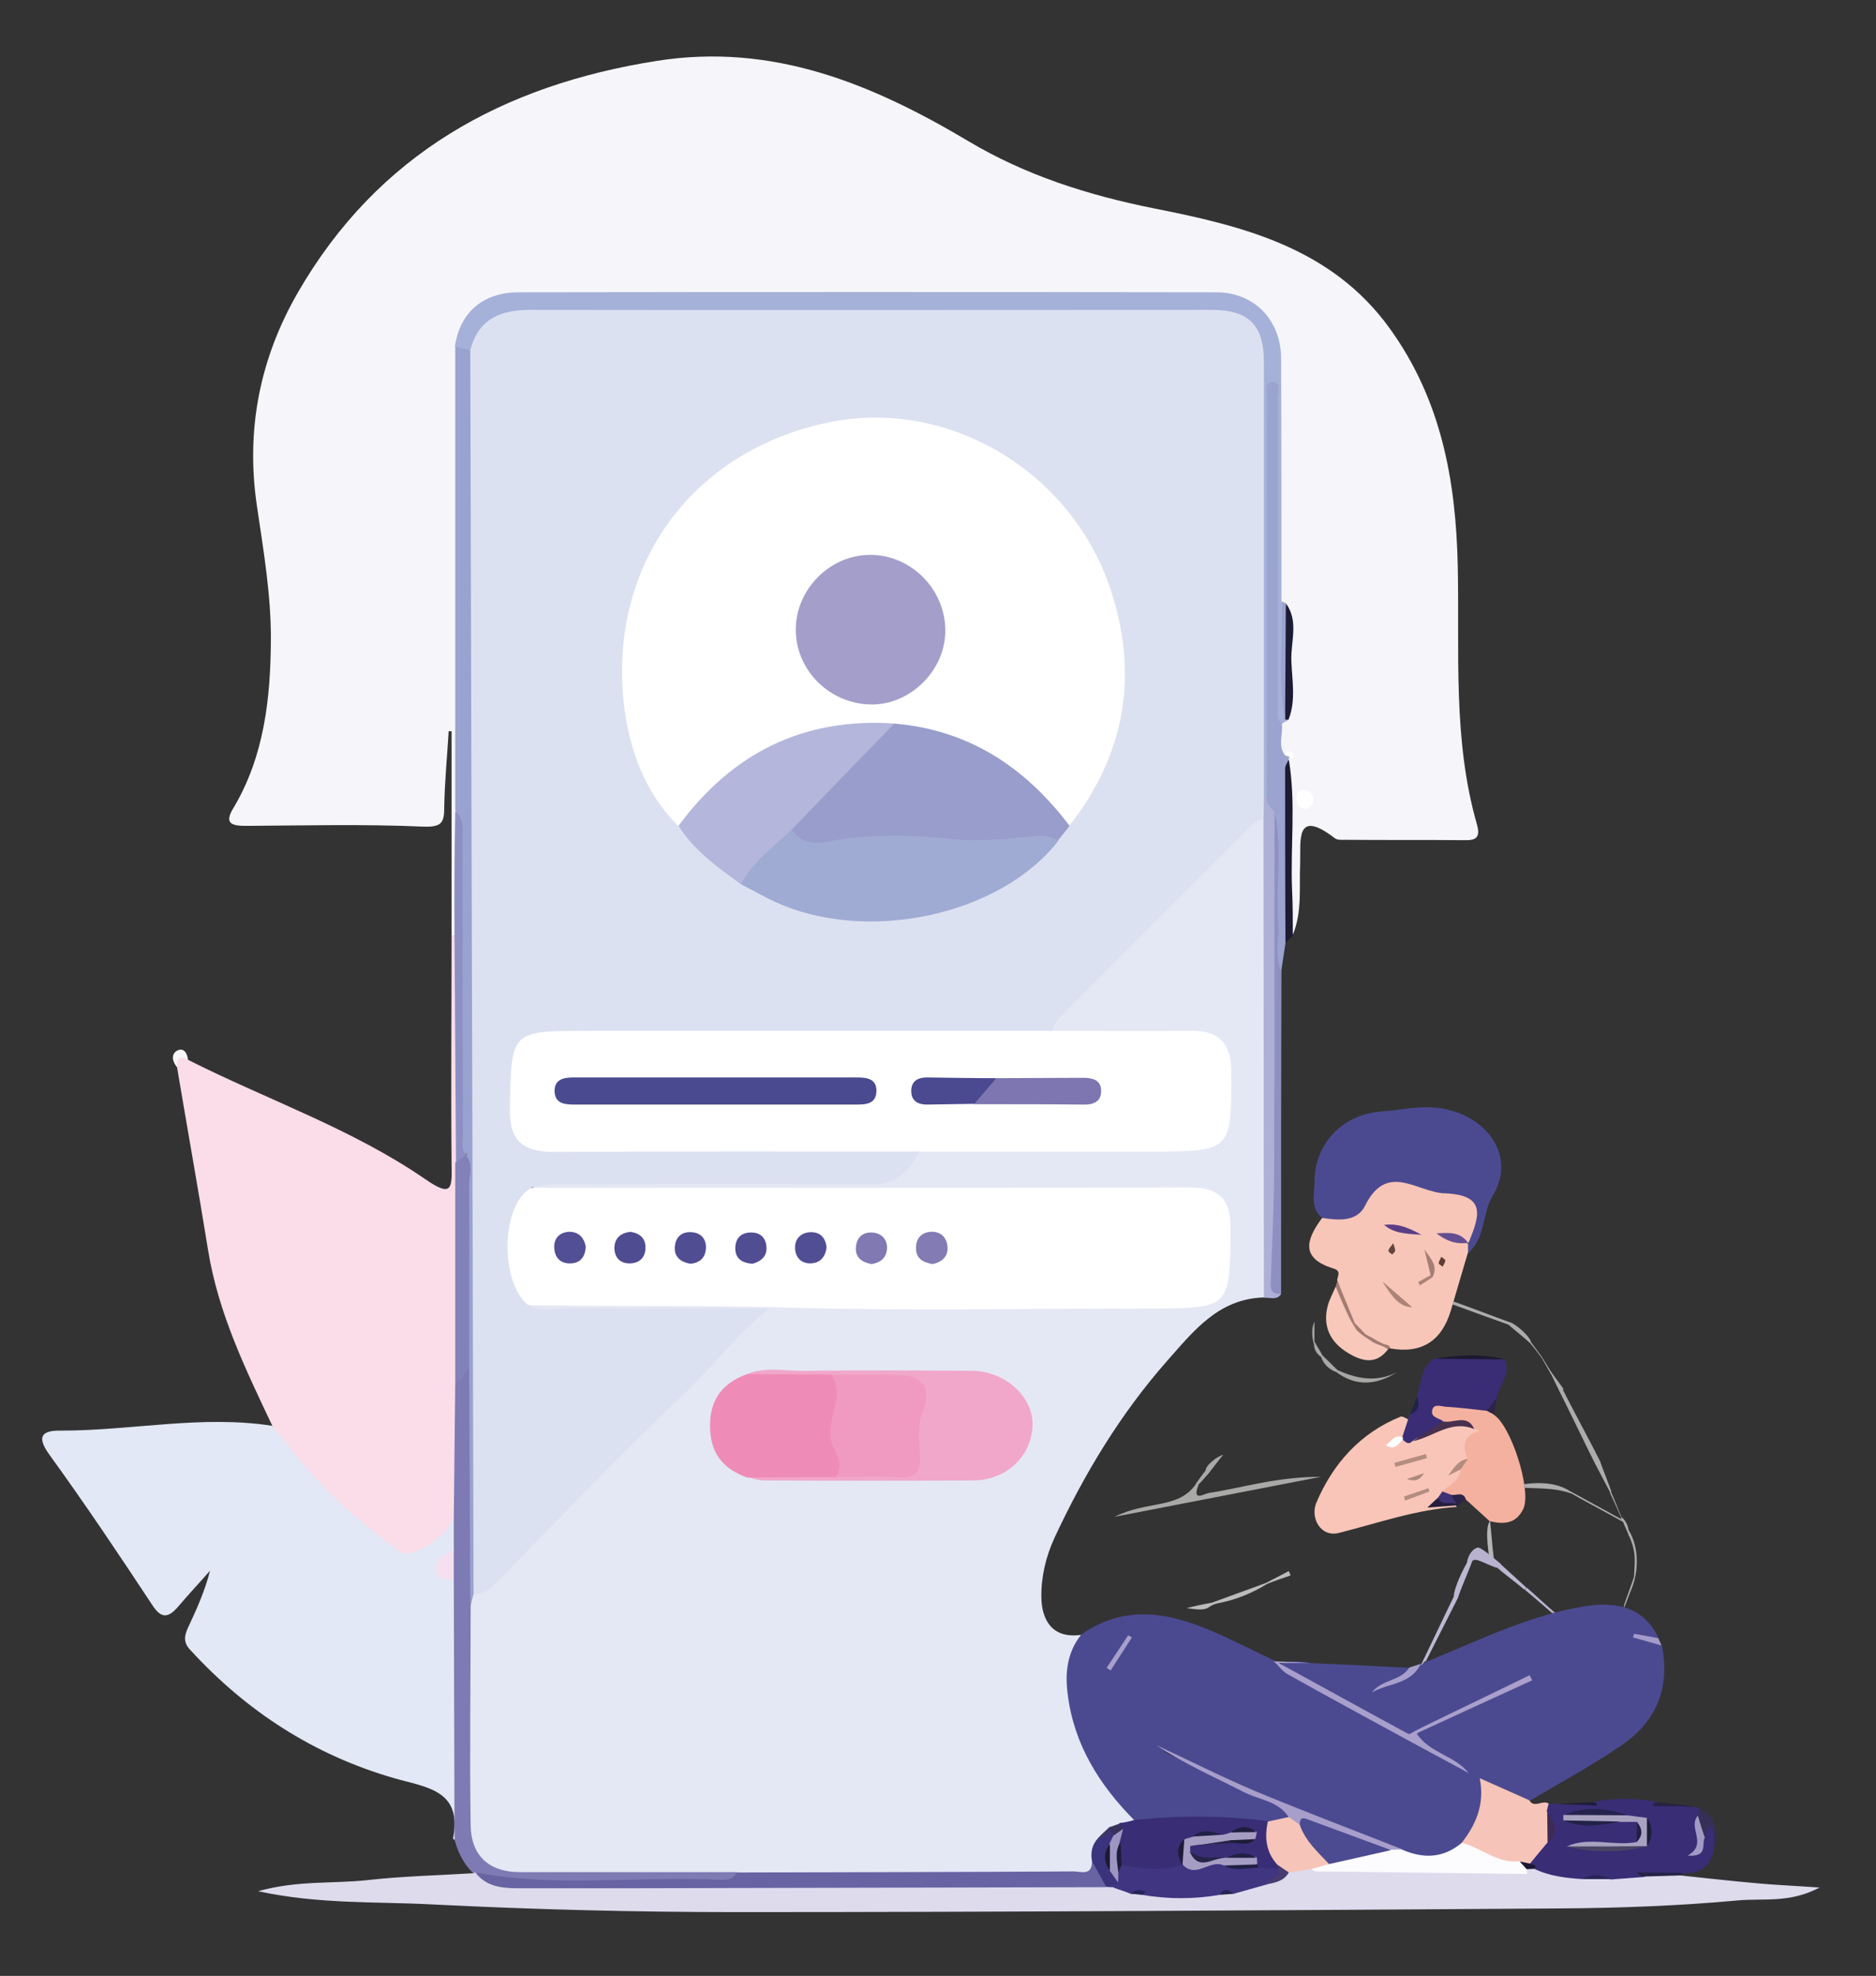 <?xml version="1.0" encoding="utf-8"?>
<!-- Generator: Adobe Illustrator 25.4.1, SVG Export Plug-In . SVG Version: 6.00 Build 0)  -->
<svg version="1.1" id="Layer_1" xmlns="http://www.w3.org/2000/svg" xmlns:xlink="http://www.w3.org/1999/xlink" x="0px" y="0px"
	 viewBox="0 0 511.8 538.8" style="enable-background:new 0 0 511.8 538.8;" xml:space="preserve">
<rect x="0" y="0" width="511.8" height="538.8" fill="#333333" stroke="none"/>
<style type="text/css">
	.st0{fill:#F6F6FA;}
	.st1{fill:#E4E8F5;}
	.st2{fill:#4B4A91;}
	.st3{fill:#FADDE9;}
	.st4{fill:#E2E8F5;}
	.st5{fill:#DEDBED;}
	.st6{fill:#F8C6B8;}
	.st7{fill:#F8C5B8;}
	.st8{fill:#7E7AB3;}
	.st9{fill:#392D76;}
	.st10{fill:#9BA3CF;}
	.st11{fill:#F5B19F;}
	.st12{fill:#AFB0D6;}
	.st13{fill:#F6C4B8;}
	.st14{fill:#3A2D75;}
	.st15{fill:#8F90C2;}
	.st16{fill:#F8C8BA;}
	.st17{fill:#A89FCB;}
	.st18{fill:#1C1B34;}
	.st19{fill:#A79FCB;}
	.st20{fill:#1B1930;}
	.st21{fill:#362F58;}
	.st22{fill:#BEB9CF;}
	.st23{fill:#ACACAC;}
	.st24{fill:#262344;}
	.st25{fill:#A27C72;}
	.st26{fill:#AD887C;}
	.st27{fill:#242346;}
	.st28{fill:#BEB8D3;}
	.st29{fill:#A49BC8;}
	.st30{fill:#1E1D3B;}
	.st31{fill:#B7B6B7;}
	.st32{fill:#BCB6D0;}
	.st33{fill:#B9B2CE;}
	.st34{fill:#BCB8D1;}
	.st35{fill:#BCBBBB;}
	.st36{fill:#2D2348;}
	.st37{fill:#2E2448;}
	.st38{fill:#222247;}
	.st39{fill:#BAB4CE;}
	.st40{fill:#BAB4D1;}
	.st41{fill:#A9A9A8;}
	.st42{fill:#342D54;}
	.st43{fill:#A9A8A8;}
	.st44{fill:#A8A7A6;}
	.st45{fill:#A3A2A2;}
	.st46{fill:#A5B1D8;}
	.st47{fill:#9AA2CF;}
	.st48{fill:#8C8FC2;}
	.st49{fill:#1D1C36;}
	.st50{fill:#FFFFFF;}
	.st51{fill:#DCE1F1;}
	.st52{fill:#F1A7CA;}
	.st53{fill:#EE8CB7;}
	.st54{fill:#6863A3;}
	.st55{fill:#3B337C;}
	.st56{fill:#37315C;}
	.st57{fill:#3B385D;}
	.st58{fill:#FCFBFD;}
	.st59{fill:#A89ECA;}
	.st60{fill:#AAA0CB;}
	.st61{fill:#A8A0CB;}
	.st62{fill:#8281B8;}
	.st63{fill:#F6DFEE;}
	.st64{fill:#403580;}
	.st65{fill:#483B6F;}
	.st66{fill:#272557;}
	.st67{fill:#1B1831;}
	.st68{fill:#262557;}
	.st69{fill:#252552;}
	.st70{fill:#644E92;}
	.st71{fill:#593E87;}
	.st72{fill:#AA8478;}
	.st73{fill:#A57E73;}
	.st74{fill:#AA837A;}
	.st75{fill:#5E3D34;}
	.st76{fill:#62463F;}
	.st77{fill:#48304E;}
	.st78{fill:#B38D80;}
	.st79{fill:#B38D82;}
	.st80{fill:#3F3275;}
	.st81{fill:#241F3D;}
	.st82{fill:#B28C7E;}
	.st83{fill:#AD887D;}
	.st84{fill:#A8A2C0;}
	.st85{fill:#A29AC2;}
	.st86{fill:#25234E;}
	.st87{fill:#4A4463;}
	.st88{fill:#222147;}
	.st89{fill:#3E2B54;}
	.st90{fill:#1D1E3A;}
	.st91{fill:#212044;}
	.st92{fill:#989DCB;}
	.st93{fill:#A0ABD4;}
	.st94{fill:#B4B7DB;}
	.st95{fill:#837BB4;}
	.st96{fill:#504D93;}
	.st97{fill:#534F94;}
	.st98{fill:#8079B2;}
	.st99{fill:#514E93;}
	.st100{fill:#4F4C92;}
	.st101{fill:#4A4A91;}
	.st102{fill:#7D76B0;}
	.st103{fill:#4B4990;}
	.st104{fill:#F09AC1;}
	.st105{fill:#A69DC3;}
	.st106{fill:#9D95C2;}
	.st107{fill:#272449;}
	.st108{fill:#202044;}
	.st109{fill:#212146;}
	.st110{fill:#1E1D3A;}
	.st111{fill:#202043;}
	.st112{fill:#1E1C38;}
	.st113{fill:#1E1D3C;}
	.st114{fill:#1F1C39;}
	.st115{fill:#1B1A34;}
	.st116{fill:#4C4A91;}
	.st117{fill:#A49ECA;}
</style>
<g id="jgiJaQ.tif">
	<g>
		<g>
			<path class="st0" d="M123.2,255.1c0-18.6,0-37.1,0-55.7c-0.3,0-0.5,0-0.8,0c-0.4,6.9-1.1,13.8-1.2,20.6c0,4.3-0.6,5.6-5.8,5.4
				c-16.1-0.7-32.2-0.3-48.3-0.2c-4,0-6-0.7-3.4-4.9c8.4-14.1,10.1-29.9,10.2-45.6c0.1-12.2-2-24.5-3.8-36.7
				c-3.1-20.8,0.8-40.3,11.2-58.3c21.8-37.7,55.9-56.5,97.9-63.1c31.6-5,58.8,6.3,85,21.9c15.6,9.3,32.6,14.7,50.5,18.3
				c24.3,4.8,48.5,10.7,64.4,32.7c14.1,19.5,18.1,41.5,18.6,64.9c0.5,23.5-1.4,47.2,5.2,70.3c1,3.5,0,4.5-3.4,4.4
				c-10.8-0.1-21.6,0-32.4-0.1c-1,0-2.2,0.1-2.9-0.4c-10.9-8.4-9.3,0.7-9.5,6.8c-0.3,6.6,0.6,13.2-2,19.5c-2-1.8-1.4-4.3-1.4-6.5
				c-0.2-13,0.2-26.1-0.2-39.1c-0.1-0.5-0.2-1-0.2-1.5c2.2-2.7-1.4-1.3-1.6-2.3c-1.3-2.7-1.1-5.5-0.2-8.3c0.4-1,1.3-1.8,1.7-2.8
				c1.3-8.9,0.4-17.7,0.5-26.6c0-1.2-0.8-2.1-1.6-3c-0.4-0.5-0.7-1-0.9-1.6c-0.8-9.6-0.2-19.2-0.4-28.9c-0.2-12.1,0.2-24.2-0.3-36.4
				c-0.4-10.1-6.4-16.3-16.4-17c-1.8-0.1-3.7-0.1-5.5-0.1c-59.4,0-118.9,0-178.3,0c-2.3,0-4.7,0-7,0.2c-8.4,1-13,5.1-14.9,13.5
				c0.5,7.5,0.2,14.9,0.2,22.4c0,34.5,0.1,69-0.1,103.5c-0.7,8.9-0.1,17.9-0.3,26.9c-0.1,2.3,0.4,4.7-0.8,6.8
				C124.4,255.2,123.9,255.4,123.2,255.1z"/>
			<path class="st1" d="M344.8,353.8c-12.4,0.3-19.3,9.3-26.4,17.3c-12.7,14.4-22.6,30.8-30.7,48.2c-2.4,5.2-3.7,10.8-3.6,16.3
				c0.1,6.2,3,11.3,10.8,10.2c0.1,0.5,0.3,1,0.1,1.5c-6.5,17.2,1,30.8,11.4,43.5c1.2,1.5,2.9,2.7,3.6,4.7c0.2,2.8-2.1,2.4-3.7,2.9
				c-1,0.2-2,0.4-2.9,0.9c-0.3,0.2-0.7,0.4-1,0.6c-1.2,0.7-1.6,1.9-2.1,3.1c-1,2.1-0.8,4.6-1.6,6.8c-1.7,2.7-4.5,2.6-7.1,2.6
				c-30.1,0-60.2,0.2-90.2,0c-18.1-0.6-36.2-0.2-54.3-0.3c-16.1-0.1-20.6-4.5-20.5-20.8c0.1-17.4-0.5-34.9,0.4-52.3
				c0.3-1.5,0.9-2.8,1.6-4.1c2.7-2.1,5.4-4.2,7.9-6.7c17.3-17.2,33.9-35.1,52.1-51.4c6-5.3,10.4-12.1,16.7-17.5
				c-2-1.4-3.9-0.9-5.5-0.9c-16.1,0-32.2,0-48.3,0c-2,0-4,0.2-5.9-0.6c-2.2-1.1-1.7-2.1,0.2-3c1.8-0.6,3.6-0.6,5.4-0.6
				c17.6,0,35.3-0.7,52.9,0.1c38.6,1.7,77.1,0.3,115.7,0.8c12.8,0.2,14.3-1.4,14.3-14.3c0-14.6-0.4-15-15.2-15
				c-54.7,0-109.4,0-164.1,0c-3.1,0-6.4,0.6-9.2-1.4c-0.8-2.8,1.5-2.4,2.9-2.8c2.1-0.5,4.3-0.3,6.4-0.3c25.7,0,51.4-0.3,77.1,0.2
				c7.8,0.1,13.9-1.8,18.7-7.9c2.6-1.5,5.4-1.2,8.2-1.2c20.1,0,40.1,0,60.2,0c2,0,4,0,6-0.1c6.9-0.4,8.8-2.3,9-9.1
				c0.1-3.5,0.1-7,0-10.4c-0.3-7.3-2.7-9.7-10.1-9.8c-9.8-0.1-19.6,0-29.3,0c-2,0-4,0.1-5.9-0.4c-2.3-0.7-2.8-2.2-1.7-4.2
				c0.6-1.2,1.6-2.1,2.5-3.1c16.4-16.4,32.8-32.8,49.2-49.2c0.8-0.8,1.6-1.6,2.6-2.3c2.3-1.5,4-1.3,4.8,1.7
				c0.3,41.3,0.1,82.6,0.1,123.9C346.1,350.8,346,352.5,344.8,353.8z"/>
			<path class="st2" d="M309.4,496.3c-9.5-9.6-16.4-20.6-18.1-34.2c-0.8-5.9-0.2-11.5,3.7-16.4c12.8-8.9,25.5-5.6,38.2,0.2
				c4.8,2.2,9.6,4.6,14.4,6.9c7.5,5.8,16.3,9.4,24.4,14.1c8.2,4.7,16.6,9,23.9,13.1c-2.4-1.1-5.4-3.3-8.8-5
				c-1.1-0.6-1.2-1.5-0.7-2.5c9.2-5.1,19.1-8.7,28.3-13.8c-9.1,5-18.8,8.7-28,13.5c-0.9,1.8-2.2,1.7-3.7,0.8
				c-10.8-6.2-21.8-12-32.7-17.9c-0.4-0.2-0.7-0.6-0.7-1.5c2.6-0.8,5.3-0.6,8.1-0.1c8.9,0.4,17.8,0.8,26.8,1.3
				c-0.6,3.7-4.3,3.1-6.1,4.6c3.2-1.2,6.6-2.9,9.3-5.7c14.7-5.8,28.9-13.2,44.7-15.7c8.4-1.3,15.9,0,20.1,8.7
				c-1.4,0.8-1.7,0.8-3.2,0.4c1.2,0.5,2.8,0.8,4.1,1.7c2.3,11.5-1.6,20.7-11,27.1c-8,5.5-16.6,10.1-25,15.1
				c-4.5,1.8-7.2-2.7-11.3-3.2c-0.8,6-2.4,11.7-7.1,15.9c-5,4.6-10.6,4.7-16.4,1.8s-12.3-4-18.2-6.5c-15.3-6.3-30.2-13.7-45.2-20.7
				c-0.7-0.3-1.4-0.8-2.3-0.8c-0.6-0.2-0.4,0.9-0.3,0.2c0-0.3,0.2-0.4,0.4-0.2c11.1,4.9,21.8,10.6,33,15.1c1.6,0.7,3.1,1.6,1.4,3.7
				c-2,1.4-4.2,1.7-6.5,1.8c-10.3-1.4-20.6-0.7-30.9-0.5C312.3,497.6,310.6,497.9,309.4,496.3z"/>
			<path class="st3" d="M123.2,255.1c0.2,0,0.4,0,0.6,0c2.6,1.8,1.8,4.5,1.8,6.9c0.2,18.3-0.1,36.6,0.2,54.9
				c0.3,19.9,0.4,39.8-0.1,59.6c0.4,11.8,0.5,23.5,0,35.3c-0.6,8.1-7.6,10-13.2,13.3c-1.4,0.8-2.9,0-4.2-0.9
				c-13.4-9.9-25.9-20.5-34-35.4c-7.3-15.4-14.7-30.6-17.5-47.7c-2.7-16.7-5.7-33.4-8.5-50.1c-0.7-1.1-0.8-2.4,0.2-3.1
				c1.2-0.8,2.1,0.1,2.8,1.1c21.6,10.9,44.8,18.8,64.8,32.6c7.4,5.1,7.2,2.3,7.1-4.3C123,296.6,123.2,275.9,123.2,255.1z"/>
			<path class="st4" d="M74.3,388.8c3.8,4.7,7.4,9.5,11.5,13.9c7,7.7,15,14.4,23.4,20.5c3,2.1,13.2-4.5,14.6-9.4
				c2.8,2.1,1.8,5,1.5,7.7c-0.2,0.5-0.3,1-0.6,1.3c-3.4,2.7-5.5,5.4,0,8.2c0.5,0.3,0.6,1.1,0.8,1.8c0.9,9.6,0.3,19.2,0.4,28.8
				c0.1,10.9,0.1,21.8,0,32.7c0,2.6,0.4,5.4-2,7.4c-0.1-0.1-0.3-0.3-0.3-0.4c2.6-13.2-7.3-13.9-16-16.4c-21.9-6.3-40.3-18.2-55.7-35
				c-2-2.1-1.6-4-0.5-6.3c2.3-4.9,4.5-9.8,5.9-15.3c-2.9,3.3-5.9,6.5-8.7,9.8c-2.7,3.1-4.6,3.4-7.1-0.5c-9.1-13.8-18.3-27.5-28-40.9
				c-4.1-5.6-1.3-6.7,3.4-6.6C36,390.1,55.1,385.8,74.3,388.8z"/>
			<path class="st5" d="M458.4,511.4c6.8,0.7,13.6,1.5,20.5,2.1c5.2,0.5,10.5,0.7,17.5,1.2c-8.1,4.3-15.3,2.9-22.1,3.5
				c-16.3,1.5-32.7,2.1-49.1,2.2c-74.8,0.5-149.6,1-224.3,1c-27.7,0-55.4-0.7-83.1-2.1c-15.2-0.8-30.7,0-47.4-3.6
				c10.8-3,20.3-2,29.6-3c9.7-1.1,19.4-1.3,29.1-1.9c0.5-0.5,1.1-0.6,1.8-0.4c3.5,2.2,7.3,2.7,11.4,2.7c49.8,0,99.7-0.6,149.5-0.4
				c2.8,0,5.6,0,8.5,0.3c0.9,0,1.8-0.1,2.6,0.1c2.1,0.5,4.1,1.5,6.3,1.9c1.1,0.1,2.2,0.2,3.2,0.5c6.6,0.6,13.1,0.5,19.7-0.1
				c1.3-0.3,2.6-0.4,3.9-0.5c3.2-0.6,6.3-1.3,9.3-2.4c2.5-0.5,4.5-2,6.8-3.1c2.1-0.7,4.2-1.2,6.4-0.8c8.3,0.9,16.5,0,24.8,0.1
				c10.9,0.1,21.8,0.3,32.8,0c0.8-0.2,1.7-0.2,2.5-0.1c4.5,0.8,8.8,2,13.4,2.4c2.5,0.1,5,0.1,7.5-0.1c3.1-0.4,6.3,0.6,9.4-0.7
				C452,510.3,455.4,509.1,458.4,511.4z"/>
			<path class="st6" d="M364.8,349.1c0.1-1.2,1.2-2.5-1-3.2c-9.2-2.8-7.4-8-3.1-13.8c6.8-1.3,12.4-4.3,15.7-10.9
				c0.8-1.7,3.2-1.4,5-0.9c6.5,1.8,13,4,19.6,5.3c2.8,0.5,3.9,2.5,3.1,5.2c-0.8,2.8-1,5.8-2.9,8.3c-2.4-0.8-4.9-1.6-7.4-2.1
				c-0.6-0.1-1.2-0.2-1.8-0.2c0.8,0.1,1.7,0,2.4,0.3c2,0.8,4.2,0.7,6,1.9c0.7,0.9,0.6,1.9,0,2.8c-1.5,5.2-3.1,10.4-4.6,15.6
				c-2.5,8.3-8,11.8-16.5,10.3c-2.1-1-4.4-1.4-6.3-2.6c-0.4-0.2-0.8-0.5-1.2-0.8c-1.1-0.9-2-1.9-3-2.8c-0.5-0.5-0.9-1.1-1.3-1.7
				C365.5,356.5,365,352.9,364.8,349.1z"/>
			<path class="st2" d="M400.5,341.7c0-1,0-1.9,0-2.9v0.1c0.1-0.1,0.3-0.2,0.3-0.4c2.8-6.9,4.8-12.7-6.7-13.1
				c-7.6-0.3-15.7-8.7-21.7,3.4c-2.2,4.4-7.2,4-11.7,3.3c-3.3-2.7-2.1-6.4-2.1-9.7c0-10.6,7.7-18.5,18.1-19.3c7-0.5,13.4-2.5,21,0.3
				c10,3.7,15.2,13.5,9.5,22.7C404.3,331,405.3,337.6,400.5,341.7z"/>
			<path class="st7" d="M397.5,410.9c-11.1,0.7-21.5,4.4-32.2,7.1c-5,1.3-7.9-4.1-6.2-8.2c4.5-10.6,11.9-19,23-23.5
				c0.5-0.2,1.5,0.5,2.2,0.8c3.4,2.4,0.3,3.5-1,5c-0.7,0.1,0.2-0.1-0.5,0c-0.3,0-0.6,0.1-0.9,0.2c0.2,0.5,0.5-0.1,0.7,0.1
				c1.3,0.2,2.4-0.5,3.6-0.8c5.1-1.9,10-5.4,15.9-3c3.7,1,2.5,2.4,0.4,4.1c-1.3,1-3.5,1.8-1.3,4.1c0.2,0.2,0,0.6-0.2,0.9
				c-0.3,1.4-2.9,1.5-2,3.6c0.3,3.2-2.5,4.3-4.2,6.1c-0.5,0.6-1,1.1-1.5,1.7c1,1,2.7,0.2,3.7,1.3
				C397.2,410.5,397.3,410.7,397.5,410.9z"/>
			<path class="st8" d="M129.7,510.6c-0.2,0-0.4,0.1-0.6,0.2c-2.6-2.5-4.2-5.7-5.1-9.2c-0.1-23.6-0.1-47.2-0.2-70.8
				c-1.6-2.7-1.5-5.3,0-8c0-3,0-6,0-9c0.1-12.3,0.3-24.6,0.4-36.9c0.9-0.9,1.1-2.3,2-3.2c1.4-1.4,2.4-1.2,3.1,0.7
				c0.7,19.1,0.2,38.2,0.3,57.2c0,2.1-0.9,4.2-1.2,6.3c0,19.9-0.3,39.9,0,59.8c0.1,8.2,4.9,12.8,13.4,12.8c19.8,0,39.6,0,59.3,0
				c0,3-2.1,3-4.1,3c-19.6,0.1-39.2,0-58.8,0C134.9,513.5,132.5,511.6,129.7,510.6z"/>
			<path class="st9" d="M431.7,512.4c-4.5-0.3-9-0.8-13.1-2.8c-0.1-0.9-1.5-0.6-1.4-1.7c0.6-2.7,3-4.2,4.4-6.3
				c2.2-2.7,0-5.4,0.1-8.1c0.1-0.7,0.4-1.3,1-1.7c0.9,0,1.8,0.1,2.7,0.1c2.9,0.4,5.8,0.2,8.7,0.2c0.7,0,1-0.2,0.4-0.2
				c0,0-0.1-0.3-0.1-0.5c6-1.2,12-1.1,18,0c3.3,0.9,6.7,1.3,10.2,1.3c0.3,0.1,0.7,0.3,1,0.4c0.2,0.4,0.4,0.8,0.4,1.3
				c-1.6,2.7,1.7,5.4,0.1,7.6c0-0.5,0.5-1.4,0.4-2.3c0-1.3,0-3,1.5-3c1.3,0,1.6,1.7,2,2.9c-0.1,1.5,0.4,3.1-0.4,4.5
				c-0.8,4.7-3.6,6.9-8.4,6.7c-3.3,0.3-6.7,0.3-10,0.3c-0.2,0-0.4,0-0.4,0c-0.4,0.2-0.4,0.4,0,0.7c-3.1,0.2-6.2,0.5-9.3,0.7
				C436.7,511.8,434.2,511.8,431.7,512.4z"/>
			<path class="st10" d="M351.6,206.3c0,0.3,0,0.5-0.1,0.8c0.2,14.9,0,29.8,0.1,44.7c0,1.8,0.1,3.7-0.9,5.3c-0.4,2.7-0.8,5.3-1.2,8
				c-3-0.8-2.3-3.3-2.3-5.3c-0.1-10.3-0.1-20.6,0-30.9c0-2.2,0-4.3-1-6.3s-2.2-3.9-2-6.3c-0.1-35.3,0-70.7,0-106
				c0-1.7-0.1-3.3,0.3-5c0.4-1.4,1.1-2.5,2.7-2.3c1.8,0.1,1.9,1.5,1.9,2.9c0,1,0,2,0,3c0,16.4-0.5,32.9,0.2,49.3
				c0.4,11.1,0.8,22.1,0.8,33.2c0,2,0.1,4-0.4,5.9c0.4,2.9-1.2,6,0.9,8.7C351.1,205.8,351.4,205.9,351.6,206.3z"/>
			<path class="st11" d="M393.5,406.7c1.9-1.9,4.8-2.8,5-6.1c-0.5-1.7,1.1-2,1.9-2.8c-1.5-3.5-1.2-6.3,3-7.5
				c-0.1-0.1-0.1-0.3-0.3-0.4c-0.3-0.1-0.6-0.2-0.9-0.3c-2.9-1.8-6.2-1.2-9.3-1.3c-1.7-0.8-3.3-1.9-2.6-4c0.6-1.8,2.5-1.9,4.1-2
				c3.6-0.1,7.2-0.5,10.6,0.9c1.1,0.5,1.7,1.5,2.4,2.5c4.8,2.8,10.5,20.7,8.2,25.7c-2,4.2-5.4,4.3-9.2,3.4l0,0c-2.2-2-4.4-4-6.6-6
				c-1.4,0-2.9,0.4-4.3-0.2C394.7,408.3,394.1,407.4,393.5,406.7z"/>
			<path class="st12" d="M345.6,217.2c-0.3,1.9,0.9,2.9,2,4c0.7,1,0.5,2.2,0.5,3.4c-0.2,33,1,65.9,0.4,98.9
				c-0.2,7.9-0.2,15.9-0.4,23.8c0,2-0.3,4,1.4,5.6c-1.3,1.8-3.1,0.8-4.7,1c0-43.5-0.1-87.1-0.1-130.6c-1.5-1.8-1.6-3.6-0.5-5.6
				C344.5,217,345,216.9,345.6,217.2z"/>
			<path class="st13" d="M422.2,502.4c-1.6,1.9-3.2,3.8-4.8,5.8c-0.8,1.3-2.2,0.4-3.2,0.9c-5.7-0.9-11.3-2-15.5-6.5
				c4-5.1,6.4-10.6,5-17.7c4.8,2.1,9.2,4.1,13.5,6c1.4,2.3,3.6-0.2,5.3,0.9c-0.2,0.6-0.3,1.3-0.5,1.9
				C422.6,496.6,424.3,499.5,422.2,502.4z"/>
			<path class="st14" d="M405.6,384.7c-3.7-0.4-7.4-0.9-11.2-1.1c-1.3-0.1-3.4-1-3.7,1.1c-0.3,1.8,1.8,2,3,2.8
				c-1.7,3.5-5.6,3.5-8.3,5.4c-1.1,1.2-1.9,0.4-2.8-0.4c-0.3-0.2-0.4-0.3-0.3-0.5s0.2-0.2,0.3-0.2c0.5-1.6,1.1-3.3,1.6-4.9
				c0.1-0.4,0.3-0.8,0.4-1.3c1.7-1.2,1.8-3.1,1.9-4.9c1.3-3.6,1-7.9,4.9-10.3c6.4-0.1,12.7-0.4,19.1,0.2c1.8,3.9-1.3,6.9-2.1,10.3
				C407.8,382.4,407.4,384.1,405.6,384.7z"/>
			<path class="st15" d="M349.5,352.8c-3.2,0.3-2.9-2-2.8-4c0.3-9.2,0.8-18.5,0.9-27.7c0.1-33.3,0.1-66.6,0.1-100
				c2.2,10.1,0.3,20.4,1,30.6c0.3,4.4-1.1,8.9,0.9,13.2C349.5,294.3,349.5,323.6,349.5,352.8z"/>
			<path class="st16" d="M369,359.9c0.2,0.3,0.4,0.5,0.6,0.8c0.7,1.4,1.7,2.4,3.1,3.2l0,0c1.7,1.8,4.7,1.7,6,4
				c-3.3,4.4-7.2,3.3-11,1c-4.9-3-7-7.4-5.4-13.1c0.5-1.7,1.4-3.3,2.1-5C366.6,353.4,365.8,357.7,369,359.9z"/>
			<path class="st17" d="M357.7,453.5c-2.3,0-4.6,0-8.8,0c12.8,7,24,13.2,35.3,19.3c0.5,0.2,1.5-0.7,2.3-1c0.4,0.2,0.5,0.4,0.4,0.6
				s-0.2,0.3-0.4,0.3c3.5,5.4,10.3,5.9,14.2,10.8c-5.4-2.9-10.9-5.9-16.3-8.8c-11-6-22.1-12-33-18.1c-1.5-0.8-2.6-2.4-3.9-3.6
				C350.9,453.1,354.3,453.3,357.7,453.5z"/>
			<path class="st18" d="M350.7,257.1c-0.1-15.8-0.1-31.7-0.1-47.5c0-0.8,0.6-1.7,1-2.5c2,11.8,0.4,23.8,0.9,35.6
				c0.2,4.1,0.2,8.3,0.2,12.4C352,255.8,351.4,256.4,350.7,257.1z"/>
			<path class="st19" d="M387.6,453.7c-2.7,5.7-8.9,5.2-13.3,7.8c2.6-3.6,7.8-3,10.2-6.8C385.5,454.4,386.6,454,387.6,453.7z"/>
			<path class="st20" d="M410.6,370.7c-6.4-0.1-12.7-0.1-19.1-0.2C397.9,369.5,404.2,369,410.6,370.7z"/>
			<path class="st21" d="M467.5,499.6c-0.5-0.7-1-1.3-1.4-2c-0.3,1.2-0.7,2.3-1,3.5c-1.7-1.7-2.3-3.7-1.9-6c0.1-0.7,0.2-1.3,0.3-2
				c2.7,1.3,4.4,3.4,4.7,6.5C468,500,467.8,500,467.5,499.6z"/>
			<path class="st22" d="M426.4,378.9L426.4,378.9L426.4,378.9L426.4,378.9z"/>
			<path class="st23" d="M444.9,433.8c0.1-0.3-1.1,2.8-1.5,3.9c-0.6,1.2-0.4,0.4-0.3-0.1s2.7-7.4,2.7-7.8c0.1-1.8,0.3-4.2,0.1-6
				c-0.2-1.3-0.4-2.3-0.8-3.3c-0.2-0.5-0.2-0.8-0.7-1.7l0,0c-0.5-1.3-1.1-2.5-1.6-3.8c-1.9-1.1-13.1-7.1-14-7.7
				c-3.6-1.3-6.6-1.4-13.1-1.6c0.9-0.1-0.6-0.9,0.1-1c5.1-0.7,9.4-0.1,12.5,1.9l0,0c1,0.5,13.1,7.2,14.1,7.7c0-0.1-0.1-0.2-0.1-0.4
				l0,0c-1-2.3-2-4.6-3.1-6.9h0.1c-1.4-2.7-2.8-5.3-4.2-8c-1.7-3.3-7.9-16.2-9.6-19.5l-2.2-4.5l0,0c-1-1.7-1.9-3.4-2.9-5
				c-0.9-1.2-1.9-2.5-2.9-3.7l0,0c-1.5-1.4-4.4-3.7-6-5.1l0,0c-3.1-1.1-12.8-4.6-15.2-5.5c0.1-0.4,0.1-0.4,0.2-0.8
				c2.5,0.8,12.9,4.8,15.5,5.7c0,0,0,0,0.1,0c1.6,0.6,5.2,3.7,5.6,5.4c0.9,1.2,1.9,2.6,2.8,3.8c1,1.6,2,3.3,3.1,4.9
				c1,1.4,2,2.7,3,4.1c-0.1,0-0.1,0.1-0.2,0.1l0,0c0,0-0.1,0-0.1,0.1h0.1c1.7,3.5,8.4,15.9,10.1,19.4c1,2.8,2.1,5.5,3.1,8.3
				c0,0,0,0.1-0.1,0.1c1,2.2,1.9,4.6,2.8,6.8c1.1,0.9,1.8,2.2,2,3.6C447.3,422.1,447.1,428.7,444.9,433.8z"/>
			<path class="st24" d="M462.5,492.6c-3.8,0-7.6-0.1-11.4-0.1c-0.1,0-0.2-0.7-0.1-0.7c0.5-0.2,0.9-0.3,1.4-0.4
				C455.7,491.8,459.1,492.2,462.5,492.6z"/>
			<path class="st25" d="M379.4,367.7c-0.3,0-0.5,0.1-0.8,0.2c-1.4-1.1-3.5-1.3-4.9-2.5l0,0c-0.2-0.1-2.3-1.4-3.5-2.6l-0.1-0.1l0,0
				c-0.1-0.1-0.1-0.1-0.1-0.2l0,0c-0.3-0.5-1-1.5-1.8-3c-1.4-2.9-3.2-7-3.8-8.7c0.2-0.6,0.3-1.1,0.5-1.7c1.2,3.5,3.3,8.1,4.7,11.7
				c1.1,1.1,2.1,2.1,3,3.1l0,0l0,0c1.4,0.6,3.1,1.8,4.5,2.4C378.1,366.8,378.9,366.5,379.4,367.7z"/>
			<path class="st26" d="M370.2,362.7c0,0-0.1-0.1-0.1-0.2C370.1,362.5,370.1,362.6,370.2,362.7
				C370.2,362.6,370.2,362.6,370.2,362.7L370.2,362.7z"/>
			<path class="st27" d="M448.6,511.7c-0.5-0.1-1.1-0.1-1.4-0.4c-1.3-1.1,0.3-0.7,0.5-0.7c3.8,0,7.6,0.1,11.4,0.1
				c-0.2,0.2-0.4,0.5-0.7,0.7C455.1,511.5,451.8,511.6,448.6,511.7z"/>
			<path class="st28" d="M397.7,435.8c-1.4,2.8-7.3,14.4-8.7,17.2c-0.4-0.2-1.1,1.2-1.4,1.1c1.4-2.8,7.6-15.9,9-18.7
				C397,435.5,397.4,435.7,397.7,435.8z"/>
			<path class="st29" d="M453.3,448.7c-2.6-0.7-5.2-1.5-7.8-2.2c0.1-0.3,0.2-0.7,0.3-1c2.2,0.4,4.4,0.8,6.6,1.2
				C452.7,447.4,453,448,453.3,448.7z"/>
			<path class="st30" d="M434.3,491.4c0.5,0.1,1,0.2,1.4,0.3c-0.1,0.2-0.2,0.7-0.2,0.7c-3.4-0.2-6.8-0.4-10.3-0.5
				C428.3,491.7,431.3,491.6,434.3,491.4z"/>
			<path class="st31" d="M406.5,414.7c0.3,2.4,0.6,7,1.1,10.9c-0.4-0.7-1.2-0.4-1.2-0.4S404.8,416.8,406.5,414.7L406.5,414.7z"/>
			<path class="st0" d="M51.3,289c-2.3-1.3-3.1-0.4-3,2c-1.3-1.5-1.7-3.5,0-4.5C50.2,285.5,51.1,287.3,51.3,289z"/>
			<path class="st32" d="M409.6,426.7c1.5,1.4,5.3,4.8,6.8,6.2c-0.2,0.3-0.3,0.3-0.5,0.6c-1.6-1.4-5.6-4.4-7.2-5.8
				C409,427.3,409.3,427,409.6,426.7z"/>
			<path class="st33" d="M400.2,426.2c0.1-1.5,1.3-3.9,3-4.2c0.9-0.2,6.4,4.6,6.4,4.6s-0.3,1.1-0.9,1c-2.9-0.7-6.4-3.3-7.1-1.8
				L400.2,426.2z"/>
			<path class="st34" d="M401.6,425.8c-0.7,2.1-2.6,6.2-3.9,10c-0.6,0.8-1.1,0.2-1.1-0.4c0.1-2.7,3-8.4,3.9-9.7
				c0.2-0.3,0.5,0.3,0.8,0C401.4,425.7,401.6,425.8,401.6,425.8z"/>
			<path class="st35" d="M352.1,429.6c-2.1,0.7-4.4,1.5-6.4,2.3l0,0c-4.2,2.6-8.7,4.4-13.5,5.3c-0.8,0.2-1.6,0.5-2.3,1
				c-1.2,0.9-2.9,0.8-6.2,0.3c3.8-0.9,5.4-1.2,7-1.5c4.9-1.8,9.9-3.6,14.8-5.4c2-1.1,4.1-2.1,6.1-3.2
				C351.8,428.8,351.9,429.2,352.1,429.6z"/>
			<path class="st36" d="M395.9,407.6c1.4,0.3,3.2-1,4,1.2c-0.8,0.7-1.7,1.4-2.5,2.1l-0.1-0.4c-0.3-0.2-0.7-0.5-1-0.7
				C395.9,409.1,394.4,408.7,395.9,407.6z"/>
			<path class="st37" d="M405.6,384.7c1-1.3,1.9-2.5,2.9-3.8c-0.3,1.6-0.7,3.2-1,4.7C406.9,385.4,406.3,385.1,405.6,384.7z"/>
			<path class="st38" d="M386.6,380.8c0.8,2.2,0.5,4-1.9,4.9C385.3,384.1,386,382.5,386.6,380.8z"/>
			<path class="st39" d="M426.4,378.9L426.4,378.9L426.4,378.9L426.4,378.9z"/>
			<path class="st40" d="M423.5,439.9c-0.8-0.7-6.6-5.7-7.5-6.4c0.2-0.2,0.3-0.4,0.5-0.6c0.9,0.7,6.9,6.3,7.8,6.9
				C424,439.9,423.8,439.6,423.5,439.9z"/>
			<path class="st41" d="M360.4,402.7c-19.7,3.8-36.6,7.1-56.3,10.9c8.9-4.5,17.5-2,22.2-9h0.1c0,0-0.1,0-0.1-0.1
				c0.9-1.2,1.7-2.4,2.6-3.5l0,0c0-1.5,3.4-4,4.8-4.3c-0.8,0.9-2.8,3.6-3.9,5l0,0c-1,1.1-1.9,2.2-2.9,3.2c0,0,0,0.1,0,0.2
				c-1.7,4.5,1.6,2.2,2.9,2C339.1,405.7,348.1,402.7,360.4,402.7z"/>
			<path class="st42" d="M467.5,499.6c0.2,0,0.5,0,0.7,0c0.3,1.6,0.6,3.2-0.8,4.5C467.5,502.6,467.5,501.1,467.5,499.6z"/>
			<path class="st43" d="M358.6,365.8v0.1l0,0C358.6,365.8,358.6,365.8,358.6,365.8z"/>
			<path class="st44" d="M381.1,374.2c-5.6,3.5-11.1,4-16.6-0.1V374c0,0,0,0-0.1,0.1c-1.9-0.8-3.3-2.1-4-4.1c-1.2-0.8-1.9-2-1.9-3.4
				c-0.2-0.5-1.1-3.7,0.1-6.2v5.4v0.1l0,0v-0.1c0.7,1.3,1.5,2.5,2.2,3.8c1.3,1.3,2.7,2.6,4.1,4C370.2,376,375.5,377,381.1,374.2z"/>
			<path class="st45" d="M358.6,365.8v0.1l0,0C358.6,365.8,358.6,365.8,358.6,365.8z"/>
			<path class="st46" d="M345.6,217.2c-0.3,0-0.6,0-0.9,0c-2.4-2.4-1.8-5.6-1.8-8.5c-0.1-35.2,0-70.5,0-105.7
				c0-14.4-2.3-16.7-16.9-16.7c-59,0-118,0-177.1,0c-0.3,0-0.7,0-1,0c-8.1-0.8-14.8,1.2-18.6,9.2c-2,1.2-3.6,0.4-5.2-1
				c1.3-9.2,7.6-14.8,17.4-14.8c63.4-0.1,126.9-0.1,190.3,0c10.4,0,17.7,7.6,17.7,18.1c0.1,22.1,0.1,44.2,0.1,66.3
				c1.4,1.9,1.4,4,1.4,6.2c0,8.1,0,16.3,0,24.4c0,0.6,0.1,1.2,0.4,1.7c-0.6,0.3-1.2,0.6-1.7,1c-1.8-1.6-1-3.7-1-5.6
				c0-27.7,0-55.5-0.1-83.2c0-1.6,1.1-4.5-1.5-4.4c-2.4,0.1-1.4,3-1.4,4.6C345.6,144.8,345.6,181,345.6,217.2z"/>
			<path class="st47" d="M124.2,94.5c1.3,0.3,2.7,0.7,4,1c2.4,2.6,1.7,6,1.7,9c0.1,48.7,0,97.4,0,146.1c0,15.8-0.5,31.6,0.1,47.4
				c1.6,42.5,0.6,85.1,0.9,127.6c0,3.1,0.6,6.4-1.8,9c-0.3,1-0.6,2.1-0.8,3.1c-0.1-21.6-0.2-43.3-0.3-64.9c-1.6-1.5-1.6-3.6-1.6-5.6
				c-0.1-15.7-0.1-31.4,0-47.2c0-1.7,0.3-3.3,0.8-4.9c0.2-0.6,0.3-1.1,0.1-0.5c0,0.1-0.6,0.1-0.9,0.2c-1.9-1.7-1.2-4-1.2-6.1
				c-0.1-26.8,0-53.6,0-80.5c0-2.5,0.2-5-1-7.3C124.2,179,124.2,136.7,124.2,94.5z"/>
			<path class="st48" d="M124.2,221.2c2.4,2,2,4.8,2,7.4c0,26.9,0,53.8,0.1,80.7c0,1.9-0.7,4,1,5.7c0.1,2.3-1.2,2.4-2.9,2
				c-0.1-20.6-0.3-41.2-0.4-61.8C123.9,243.8,124,232.5,124.2,221.2z"/>
			<path class="st49" d="M351.5,196.3c-0.3-0.1-0.6-0.1-0.9-0.1c-0.6-10.6-1-21.1,0.2-31.7c3.6,4.9,1.3,10.5,1.5,15.7
				C352.5,185.6,353.6,191.1,351.5,196.3z"/>
			<path class="st10" d="M350.8,164.5c-0.1,10.6-0.1,21.1-0.2,31.7c-2.2-10.7-0.5-21.5-0.9-32.2
				C350.1,164.2,350.4,164.3,350.8,164.5z"/>
			<path class="st50" d="M355.9,220.6c-1.5-0.4-2.2-1.3-2.2-2.8s0.5-2.6,2.3-2.4c1.6,0.2,2.3,1.4,2.3,2.7
				C358.3,219.5,357.3,220.4,355.9,220.6z"/>
			<path class="st50" d="M351.6,206.3c-0.3-0.1-0.6-0.2-1-0.3c0.2-1.8,1.2-1.1,2.1-0.6c0.2,0.2,0.2,0.8,0.3,1.2
				C352.6,206.5,352.1,206.4,351.6,206.3z"/>
			<path class="st51" d="M129.2,434.7c-0.3-113.1-0.6-226.1-0.9-339.2c2.2-8.5,8.1-11,16.4-11c62,0.1,123.9,0,185.9,0
				c10.1,0,14.2,4.2,14.2,14.1c0,39.5,0,79.1,0,118.6c0,2,0,4-0.1,6c-1.1,0.6-2.5,1-3.3,1.9c-17.6,17.5-35.1,35-52.6,52.6
				c-0.9,0.9-1.3,2.2-1.9,3.3c-2.6,2.5-5.9,1.8-9,1.8c-40.9,0.1-81.7,0-122.6,0c-13.5,0-14.3,0.8-14.3,14.4
				c0,14.4,0.5,14.9,14.7,14.9c28.9,0,57.8,0,86.7,0c2.9,0,6.1-0.6,8.5,1.8c-2.8,5.3-6.2,9.1-13.2,9.1c-29-0.3-57.9-0.1-86.9-0.1
				c-1.9,0-3.8,0.6-5.7,0.9c-7.3,10.4-5.8,21.2-1,32c3.6,2.1,7.5,0.9,11.2,0.9c17.6,0.2,35.1,0.1,54.4,0.1
				c-9.6,8.1-16.2,16.9-24.3,24.5c-17.4,16.4-33.8,33.8-50.6,50.9C133.2,433.9,131.4,434.7,129.2,434.7z"/>
			<path class="st50" d="M144.1,355.9c-8-6.5-7.3-28.1,1-32c59.8,0,119.7,0.1,179.5-0.1c7.8,0,11.2,3.1,11.1,10.9
				c-0.1,22.1,0,22.1-22.2,22.1c-32.2,0-64.5,0.7-96.7-0.2C192.6,355.9,168.3,356.3,144.1,355.9z"/>
			<path class="st50" d="M250.9,314c-33.2,0-66.4-0.1-99.6,0.1c-8.4,0-12.4-2.7-12.2-11.8c0.4-21.2,0.1-21.2,21.3-21.2
				c42.2,0,84.4,0,126.5,0c12.8,0,25.6,0.1,38.4,0c7.3,0,10.5,3.5,10.6,10.7c0.1,22.2,0.2,22.2-22.1,22.2
				C292.7,314,271.8,314,250.9,314z"/>
			<path class="st52" d="M203.8,374.7c5.1-2.1,10.5-0.8,15.7-0.9c15.3-0.2,30.5-0.1,45.8,0c8.9,0.1,16.5,7,16.4,14.7
				c-0.2,8.6-7.1,15.2-16.4,15.2c-18.9,0.1-37.8,0.1-56.8,0c-1.6,0-3.2-0.6-4.8-0.9c1.4-1.8,3.5-1.8,5.4-1.8
				c5.9,0,11.9-0.3,17.8,0.1c5.8,0,11.6-0.1,17.4-0.1c2.9,0,4.7-1.1,4.7-4.3c0.1-4.9-0.3-9.8,1.9-14.6c1.2-2.5-1.9-5.2-6.1-5.5
				c-6.3-0.5-12.6-0.1-18.9-0.3c-5.6,0.4-11.3,0.2-16.9,0.2C207.3,376.5,205.3,376.5,203.8,374.7z"/>
			<path class="st53" d="M227.9,402.8c-8,0-16.1,0.1-24.1,0.1c-6.6-2.4-10.1-6.7-10.1-14.1c0-7.3,3.5-11.7,10.1-14.1
				c7.7,0,15.4,0.1,23.1,0.1c2.7,2.1,3.3,4.7,2.3,7.9c-1.6,4.9-1.5,9.8,0.5,14.5C230.8,399.8,229.7,401.3,227.9,402.8z"/>
			<path class="st54" d="M129.7,510.6c22.1,4.2,44.4,0.9,66.6,2c1.9,0.1,3.7,0,4.7-2c30.6-0.1,61.2-0.1,91.9-0.3c2,0,5,1.3,5-2.7
				c3,1.4,3.7,4.1,3.9,7c-43.5,0.1-87,0.2-130.5,0.3c-10.3,0-20.6,0-30.9,0C136.3,514.8,132.4,514.2,129.7,510.6z"/>
			<path class="st9" d="M309.4,496.3c12.2-1.3,24.3-1.3,36.5,0.3c1.9,3.5,0.9,7.8,3.2,11.2c0.1,0.5,0.1,1,0,1.5
				c-1.4,2-3.2,1.9-5.2,1c-0.6-0.3-1.1-0.8-1.6-1.3c-0.4-0.5-0.8-1-1.2-1.6c-2.1-1.1-4.2-0.6-6.3,0c-0.5,0.1-1,0.2-1.5,0.3
				c-3.3-0.2-7.3,1.5-9-3.2c0-0.6,0.1-1.1,0.5-1.5c3.1-1.8,6.7-0.6,9.9-1.6c1.8-0.4,3.7-0.2,5.5-0.7c0.3-0.3,0.3-0.5,0-0.8
				c-1.4-0.4-2.7-0.1-3.9,0.7c-0.8,0.4-1.7,0.6-2.6,0.6c-2.5-0.3-5.1-1-7.6-0.1c-0.5,0.9-1.6,1.2-2.4,1.8c-1.2,1.8-0.3,3.8-0.5,5.7
				c-0.1,0.5-0.4,0.9-0.7,1.2c-5.1,2.1-10.3,0.6-15.5,0.7c-1,0-1.6-1.1-2-2c-0.7-1.7-0.6-3.5-0.5-5.3c0.1-1.4,0.8-2.7,0.8-4.1
				c0-0.7,0.1-1.3,0.1-2C306.7,497,308,496.7,309.4,496.3z"/>
			<path class="st55" d="M301.8,514.5c-1.3-2.3-2.6-4.7-3.9-7c-0.4-2.4,0-4.5,1.7-6.3c1.2-0.8,2.2-1.9,3.1-3l0,0
				c1.4-0.2,1.7,0.7,1.9,1.7c0.1,1-0.3,1.9-0.6,2.8c-1,2.2-1.2,4.5-0.1,6.8c0.7,1.1,1.5,2.3,1.3,3.7c-0.2,0.7-0.9,0.9-1.4,1.4
				C303.1,514.6,302.4,514.6,301.8,514.5z"/>
			<path class="st56" d="M303.8,500.7c-0.4-0.8-0.8-1.6-1.2-2.4c0.9-0.3,1.8-0.7,2.8-1c0.4,0.5,0.7,1,1.1,1.5
				C305.9,499.9,305.4,501,303.8,500.7z"/>
			<path class="st57" d="M302.6,498.3c-0.3,1.8-1.2,2.9-3.1,3C300.5,500.2,301.6,499.2,302.6,498.3z"/>
			<path class="st58" d="M398.8,502.5c5.4,1.3,9.7,5.8,15.8,5c0.7,0.7,1.7,1,1.9,2.1c0,0.5,0.1,0.9,0.1,1.4
				c-19.2-0.2-38.5-0.5-57.7-0.7c-0.4,0-0.8-0.5-1.3-0.7c0.8-2.3,2.8-2.3,4.7-2.6c5.8-1,11.4-2.7,17.2-3.4c1.1,0,2.1,0.4,3.1,0.8
				C388.4,506.9,393.8,506.7,398.8,502.5z"/>
			<path class="st13" d="M362.6,508.3c-1.7,0.5-3.3,0.9-5,1.4c-2,0.3-4.1,0.6-6.1,0.9c-1.9,0.7-2.1-1-2.9-2
				c-3.2-3.4-3.7-7.5-2.7-11.9c1.9-0.4,3.7-0.8,5.6-1.2c1.7-1,2.7,0.2,3.7,1.3C357,501,361.5,503.5,362.6,508.3z"/>
			<path class="st59" d="M354.6,497.6c-1-0.7-2.1-1.5-3.1-2.2c-2.8-4.3-8-4.6-12.1-6.7c-8-4.1-16.3-7.7-23.9-12.8
				c8.9,4.1,17.7,8.6,26.7,12.4c13.4,5.6,27,10.7,40.4,16c-1.1,0-2.1,0.1-3.2,0.1c-6.1,0-11.4-2.6-16.9-4.6
				C360,499,357.5,497.6,354.6,497.6z"/>
			<path class="st60" d="M386.6,472.6c0-0.3,0-0.6,0-0.9c10.2-5,20.5-9.9,30.7-14.9c0.2,0.5,0.5,0.9,0.7,1.4
				C407.5,463,397,467.8,386.6,472.6z"/>
			<path class="st61" d="M308.8,446.5c-1.9,3-3.9,6-5.8,9c-0.4-0.2-0.7-0.5-1.1-0.7c2-3,3.9-5.9,5.9-8.9
				C308.1,446.1,308.4,446.3,308.8,446.5z"/>
			<path class="st62" d="M124.2,317c1-0.7,2-1.3,2.9-2c2.2,2.5,0.8,5.5,0.9,8.2c0.1,16.6,0,33.2,0,49.8c-1.6,1-1.3,3.8-3.8,3.9
				C124.2,356.9,124.2,336.9,124.2,317z"/>
			<path class="st63" d="M123.8,422.7c0,2.7,0,5.3,0,8c-2.3,0.1-5-0.3-5-2.7C118.7,425.3,121.2,423.7,123.8,422.7z"/>
			<path class="st64" d="M303.7,514.7c0.4-0.4,0.8-0.9,1.3-1.3c0.2-1.1-0.8-1.9-0.7-3c0.2-0.9,0.6-1.6,1.5-1.9
				c5.6,1.2,11.3,1.7,16.9,0.1c3.8-0.1,7.5-1.9,11.4-0.9c3,0.8,6.3-0.3,9.1,1.6c1.8,0.1,3.5,0.2,5.3,0.3c1.6,0.9,1.7,1.6,0.1,2.7
				c-0.9,0.6-2.3,0.4-2.8,1.5c-3.1,0.9-6.1,1.7-9.2,2.6c-1.3-0.4-2.7-1-3.9,0.3c-7,1.2-14.1,1.2-21.1,0c-0.8-0.9-0.8-0.9-2.9-0.2
				C307,515.8,305.4,515.3,303.7,514.7z"/>
			<path class="st65" d="M345.8,513.8c-0.2-2.1,4.4-1.1,2.8-4.2c0-0.3,0.1-0.7,0.1-1c1,0.7,1.9,1.3,2.9,2
				C350.3,512.9,348.1,513.3,345.8,513.8z"/>
			<path class="st66" d="M431.7,512.4c2.5-1.4,5.1-1.4,7.6,0C436.7,512.4,434.2,512.4,431.7,512.4z"/>
			<path class="st67" d="M416.5,509.7c-0.6-0.7-1.3-1.4-1.9-2.1c1,0.2,1.9,0.4,2.9,0.6c0.4,0.4,2,0,1.1,1.4
				C417.8,509.6,417.2,509.7,416.5,509.7z"/>
			<path class="st68" d="M308.7,516.4c1.1-1.4,2.5-1,3.9-0.6c-0.3,0.3-0.7,0.6-1,0.9C310.6,516.6,309.7,516.5,308.7,516.4z"/>
			<path class="st69" d="M332.7,516.7c1.2-2,2.5-1.4,3.9-0.3C335.3,516.5,334,516.6,332.7,516.7z"/>
			<path class="st70" d="M400.5,338.9c-3.3,0.5-6.1-0.6-8.6-2.6C395,336.2,398.3,335.7,400.5,338.9L400.5,338.9z"/>
			<path class="st71" d="M387.8,336.7c-4.9-0.3-7.6-0.5-10.2-2.7C381,333.6,383.6,334.4,387.8,336.7z"/>
			<path class="st72" d="M377.1,349.4c4,3.4,5.9,5.1,8.2,7.1C381.7,356.2,380.1,354.1,377.1,349.4z"/>
			<path class="st73" d="M390.3,347.7c-0.6-2.3-1.1-4.6-1.7-7c1.5,2.3,3.9,4.4,2.2,7.6C390.3,348.3,390.1,348.1,390.3,347.7z"/>
			<path class="st74" d="M390.8,348.3c-1.1,0.7-2.3,1.5-3.4,2.2c-0.2-0.3-0.4-0.6-0.5-0.9c1.1-0.6,2.3-1.3,3.4-1.9
				C390.5,347.8,390.6,348,390.8,348.3z"/>
			<path class="st75" d="M393.2,342.7c0.6,0.5,1.2,0.8,1.1,1.1c-0.1,0.6-0.5,1.1-0.7,1.6c-0.4-0.3-1-0.6-1.1-0.9
				C392.5,344,392.9,343.5,393.2,342.7z"/>
			<path class="st76" d="M380.1,339c0.3,1.1,0.6,1.6,0.5,2.1c0,0.3-0.5,0.6-0.8,1c-0.4-0.4-1.1-0.7-1-1.1
				C378.9,340.4,379.4,340,380.1,339z"/>
			<path class="st77" d="M385.4,393c2.8-1.8,5.6-3.6,8.3-5.4c2.9,0.6,6.6-2.2,8.5,2.1C395.9,387,391,391.9,385.4,393z"/>
			<path class="st78" d="M389.3,397.6c-2.9,0.8-5.7,1.6-8.6,2.4c-0.1-0.4-0.2-0.8-0.3-1.1c2.9-0.8,5.7-1.6,8.6-2.4
				C389.1,396.9,389.2,397.2,389.3,397.6z"/>
			<path class="st79" d="M383,408.1c2.2-0.8,4.5-1.5,6.7-2.3c0.1,0.3,0.2,0.6,0.3,0.9c-2.2,0.8-4.5,1.7-6.7,2.5
				C383.3,408.9,383.2,408.5,383,408.1z"/>
			<path class="st50" d="M382.7,391.9c0.1,0.2,0,0.5,0,0.7c-1.2,1.1-2.1,3-4.7,1.5C379.6,393.2,380.3,391,382.7,391.9z"/>
			<path class="st80" d="M395.9,407.6c0.5,0.9,1,1.8,1.5,2.7c-1.7-0.7-4.5,1.5-5.1-1.9c0.4-0.6,0.8-1.1,1.2-1.7
				C394.3,407,395.1,407.3,395.9,407.6z"/>
			<path class="st81" d="M392.3,408.4c1,2.5,3.6,0.8,5.1,1.9v0.2c-2.3,0.2-4.6,0.3-8,0.6C390.9,409.7,391.6,409,392.3,408.4z"/>
			<path class="st82" d="M400.5,397.8c-0.6,0.9-1.3,1.8-1.9,2.8c-0.7,0.4-1.5,0.7-3.5,1.8C397,399.6,398.2,398.1,400.5,397.8z"/>
			<path class="st83" d="M388.5,401.7c-0.9,1.6-2.2,2.5-4.7,1.6C385.7,402.7,387.1,402.2,388.5,401.7z"/>
			<path class="st84" d="M426.5,496.4c0-0.5,0-1,0-1.5c5.8-2,11.6-0.4,17.4,0.1c1.8,0.2,3.6,0.5,5.4,0.7c1,2.6,1,5.2,0,7.8l0.1-0.1
				c-7.3,1-14.7,0.9-22,0.1c6.2-2.8,12.8,0,19.1-1.2c0.8-1.8,0.6-3.7,0.1-5.5c-1.5,0-3,0-4.4,0C436.9,497.1,431.7,497.6,426.5,496.4
				z"/>
			<path class="st85" d="M463.2,495.1c0.6,2,1.2,4,1.9,6c-1,1.7,1.1,5.3-4.7,4.9C466.1,502.8,460.3,498.4,463.2,495.1z"/>
			<path class="st86" d="M443.9,495c-5.8,0-11.6-0.1-17.4-0.1C432.3,492.6,438.1,492.8,443.9,495z"/>
			<path class="st87" d="M427.3,503.5c7.3,0,14.7,0,22-0.1C442.1,505.4,434.7,505.2,427.3,503.5z"/>
			<path class="st88" d="M426.5,496.4c5.2,0.1,10.4,0.2,15.6,0.3C436.9,497.7,431.7,498.6,426.5,496.4z"/>
			<path class="st89" d="M422.2,502.4c0-2.9-0.1-5.8-0.1-8.7C423.4,496.6,426,499.5,422.2,502.4z"/>
			<path class="st90" d="M449.3,503.5c0-2.6,0-5.2,0-7.8C451.1,498.3,450.9,500.9,449.3,503.5z"/>
			<path class="st91" d="M446.6,496.8c1.5,1.9,1.7,3.7-0.1,5.5C446.5,500.5,446.5,498.6,446.6,496.8z"/>
			<path class="st50" d="M185,225.2c-9.2-9.2-13.4-21-14.8-33.3c-4.2-37.9,18.7-69,55.8-76.7c32.5-6.8,66.3,13.2,77,45.6
				c7.7,23.4,4,44.9-11.3,64.4c-3.2-0.1-4.1-2.9-5.8-4.8c-11.3-12.7-25.2-20.2-42.3-21.7c-22.5-1.4-40.7,6.8-55.1,24
				C187.6,223.9,186.7,225,185,225.2z"/>
			<path class="st92" d="M243.9,197.3c20.4,1.7,35.8,11.9,47.9,27.9c-1,1.3-2.1,2.6-3.1,3.9c-4.4,0.7-8.9,0.8-13.3,0.5
				c-3.5-0.2-6.9-0.1-10.4,0.5c-2.5,0.5-4.9,0.2-7.4-0.1c-8.2-1.1-16.4-1.1-24.5-0.1c-4,0.5-7.9,1-11.8,0.8c-2.4-0.2-4.6-0.6-5.9-3
				c-0.6-2,0.4-3.6,1.7-4.9c7.9-7.8,15.5-15.8,23.4-23.5C241.5,198.4,242.8,198.1,243.9,197.3z"/>
			<path class="st93" d="M216,226.2c3.9,5.8,9.7,3,14.5,2.5c9.8-1.2,19.4-1,29.2,0.1c7.4,0.8,15-0.1,22.5-0.8c2.5-0.2,4.5,0,6.6,1.2
				c-15.8,20.4-52.3,28.3-77.4,16.7c-3.2-1.5-6.2-3.2-9.3-4.8c-0.4-0.4-0.8-1-0.5-1.3C205.3,234.1,209.1,228.6,216,226.2z"/>
			<path class="st94" d="M216,226.2c-4.9,4.7-10.6,8.7-13.9,14.9c-6.3-4.6-12.7-9.1-17-15.9c14.6-19.8,34-29.6,58.9-27.9
				C234.6,206.9,225.3,216.6,216,226.2z"/>
			<path class="st95" d="M254.4,344.7c-2.7-0.5-4.6-1.6-4.5-4.5c0-2.5,1.5-4.1,3.9-4.3c2.7-0.2,4.5,1.4,4.7,4.1
				C258.7,342.8,256.8,344.2,254.4,344.7z"/>
			<path class="st96" d="M188.3,344.6c-2.7-0.5-4.4-1.9-4.2-4.6s1.9-4.2,4.6-4c2.5,0.2,3.9,1.7,3.9,4.2
				C192.5,343,190.9,344.4,188.3,344.6z"/>
			<path class="st97" d="M159.8,339.9c-0.1,2.8-1.5,4.6-4.2,4.6c-2.7,0.1-4.3-1.6-4.4-4.3c-0.1-2.5,1.4-4.1,3.9-4.3
				C157.8,335.8,159.3,337.4,159.8,339.9z"/>
			<path class="st98" d="M237.8,344.7c-2.7-0.5-4.5-1.8-4.3-4.6c0.2-2.7,1.9-4.2,4.6-4c2.4,0.2,3.9,1.8,3.9,4.2
				C241.9,343,240.2,344.3,237.8,344.7z"/>
			<path class="st99" d="M225.5,340.1c-0.3,2.7-1.8,4.4-4.5,4.4c-2.5,0-4-1.7-4.1-4.1c-0.1-2.7,1.7-4.4,4.4-4.4
				C223.8,336,225.2,337.5,225.5,340.1z"/>
			<path class="st96" d="M205.3,344.6c-2.9-0.2-4.7-1.4-4.7-4.2c0-2.5,1.3-4.1,3.8-4.3c2.7-0.2,4.5,1.1,4.7,3.9
				C209.3,342.7,207.5,344,205.3,344.6z"/>
			<path class="st100" d="M172,335.9c2.6,0.4,4.2,1.8,4.1,4.5c-0.1,2.5-1.6,4-4.1,4.1c-2.7,0.1-4.3-1.4-4.4-4.2
				C167.7,337.5,169.4,336.2,172,335.9z"/>
			<path class="st101" d="M194.5,301.2c-12.6,0-25.2,0-37.8,0c-2.7,0-5.3-0.3-5.4-3.6c-0.1-3.3,2.5-3.8,5.2-3.8
				c25.7,0,51.4,0,77.2,0c2.7,0,5.4,0.3,5.4,3.6c0,3.7-2.9,3.8-5.7,3.8C220.3,301.2,207.4,301.2,194.5,301.2z"/>
			<path class="st102" d="M271.8,294c7.9,0,15.9-0.1,23.8-0.1c2.6,0,4.9,0.7,4.8,3.7c0,2.9-2.3,3.7-4.9,3.6
				c-9.9-0.1-19.8-0.1-29.7-0.1C265.6,296.8,269.2,295.8,271.8,294z"/>
			<path class="st103" d="M271.8,294c-2,2.3-4,4.7-6,7c-4.3,0.1-8.6,0.1-12.9,0.2c-2.5,0-4.3-1-4.3-3.7s1.8-3.7,4.3-3.7
				C259.3,293.9,265.6,294,271.8,294z"/>
			<path class="st104" d="M227.9,402.8c3.1-3.9-0.9-7.2-1.3-10.8c-0.7-5.8,3.9-11.4,0.3-17.1c6,0,11.9-0.1,17.9,0
				c7.4,0.1,9.4,3.9,6.8,10.4c-1.4,3.5-0.8,7.8-0.6,11.8c0.2,4.2-1.2,6.1-5.6,5.8C239.5,402.5,233.7,402.8,227.9,402.8z"/>
			<path class="st105" d="M333.9,508.7c-3.7-1.8-7.4,3.5-11,0l-0.2-0.2c-0.5-2.4-1.2-4.8,0.5-7c0.8-0.2,1.6-0.5,2.4-0.7
				c2.6-1.4,5.4-0.6,8.1-0.5c0.8-0.2,1.5-0.4,2.3-0.7c2.3-0.9,4.6-0.8,6.9-0.1c-0.1,0.6-0.3,1.3-0.4,1.9c-2.1,1.1-4.4,0.3-6.5,0.6
				c-3.6,1.3-7.6,0.6-11.3,1.4c0,0.4,0,0.8,0,1.3c2.7,4.3,6.7,2,10.2,1.8h-0.1c2.7-0.9,5.4-0.9,8.1,0c0,0.6,0.1,1.2,0.1,1.8
				C339.9,509.5,336.9,509.1,333.9,508.7z"/>
			<path class="st106" d="M305.1,510.7c0,0.9,0,1.8-0.1,2.6c-0.8-1.1-1.5-2.2-2.3-3.3c-0.7-2.4-0.8-4.8,0-7.3c0.3-0.7,0.7-1.4,1-2.1
				c0.9-0.6,1.8-1.3,2.7-1.9c-0.3,1.2-0.6,2.4-0.9,3.5C304.7,505.1,305.6,507.9,305.1,510.7z"/>
			<path class="st107" d="M334.7,506.5c-3.5-0.2-7.8,4.2-10.2-1.8C327.6,507.5,331.3,506.1,334.7,506.5z"/>
			<path class="st107" d="M324.6,503.5c3.7-0.6,7.4-1.1,11.1-1.7c0.3,0.1,0.5,0.3,0.4,0.5s-0.2,0.3-0.3,0.3
				C332,502.8,328.3,503.1,324.6,503.5z"/>
			<path class="st108" d="M333.9,508.7c3-0.1,6-0.2,9-0.3c0.1,0.3,0.3,0.6,0.4,0.9C340.1,509.4,336.9,510.3,333.9,508.7z"/>
			<path class="st109" d="M333.6,500.3c-2.7,0.2-5.4,0.3-8.1,0.5C328,498.4,330.8,499.6,333.6,500.3z"/>
			<path class="st110" d="M305.1,510.7c-0.2-2.8-1.2-5.7,0.6-8.4c0.1,2.1,0.2,4.1,0.3,6.2C305.6,509.3,305.3,510,305.1,510.7z"/>
			<path class="st111" d="M342.7,506.6c-2.7,0-5.4,0-8.1,0C337.3,505.2,340.1,504.8,342.7,506.6z"/>
			<path class="st112" d="M335.7,502.5c0-0.2,0-0.5,0-0.7c2.2-0.1,4.5-0.2,6.7-0.3C340.4,503.7,337.9,502.3,335.7,502.5z"/>
			<path class="st113" d="M342.7,499.6c-2.3,0-4.6,0-6.9,0.1C338.1,497.9,340.4,497.6,342.7,499.6z"/>
			<path class="st114" d="M323.1,501.5c-0.2,2.3-0.3,4.7-0.5,7C321.1,506,320.8,503.7,323.1,501.5z"/>
			<path class="st115" d="M302.8,502.8c0,2.4,0,4.8,0,7.3C301.1,507.7,301,505.2,302.8,502.8z"/>
			<path class="st116" d="M354.6,497.6c0-1.9,0.6-2.1,2.4-1.4c7.5,2.8,15,5.5,22.5,8.3c-5.6,1.3-11.2,2.5-16.9,3.8
				C359.5,505,356.1,502,354.6,497.6z"/>
			<path class="st117" d="M257.9,172c0,10.7-9.4,20.1-20,20.1c-11.4,0-20.8-9.2-20.8-20.4c0-11,9.3-20.4,20.3-20.4
				C248.6,151.3,257.9,160.7,257.9,172z"/>
		</g>
	</g>
</g>
</svg>

